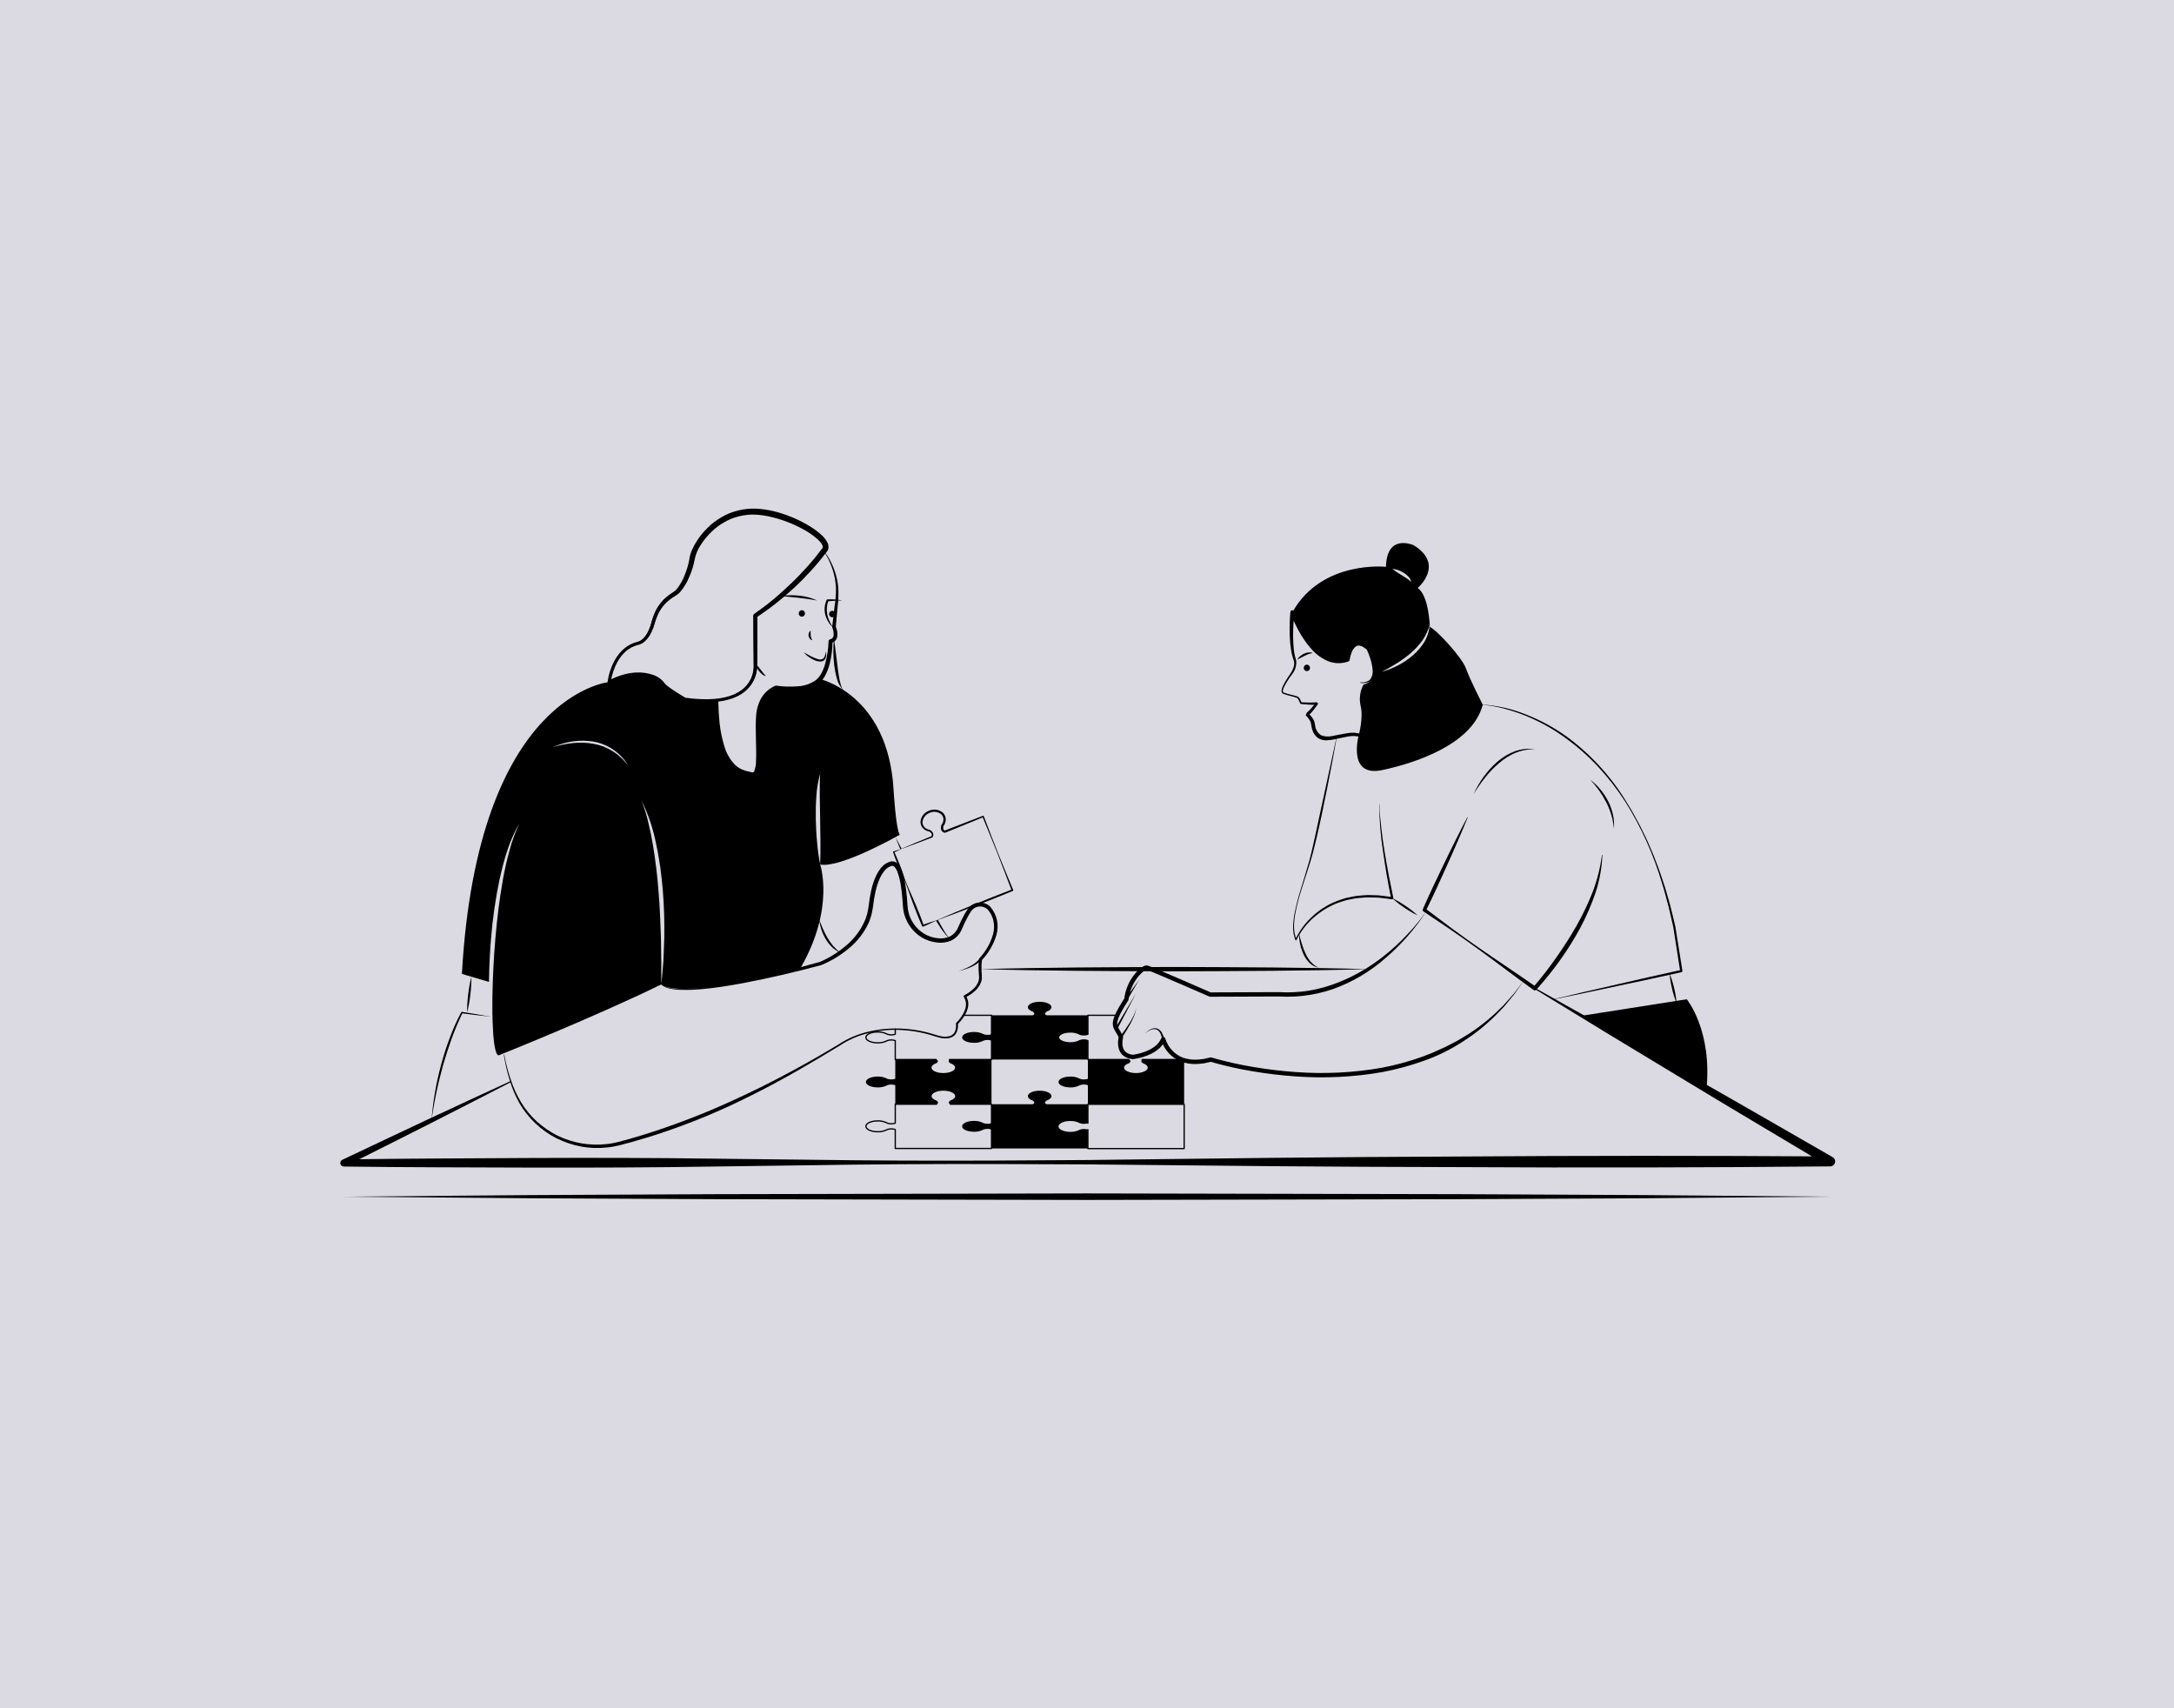 <svg width="700" height="550" viewBox="0 0 700 550" fill="none" xmlns="http://www.w3.org/2000/svg">
<rect width="700" height="550" fill="#0F0A3C" fill-opacity="0.15"/>
<path d="M301.442 341.34H288.263C288.236 341.34 288.209 341.335 288.184 341.325C288.159 341.314 288.137 341.299 288.118 341.28C288.099 341.261 288.084 341.239 288.073 341.214C288.063 341.189 288.058 341.162 288.058 341.135V335.172C287.298 334.957 286.49 334.981 285.744 335.241L285.663 335.293C284.715 335.765 283.667 335.996 282.609 335.966C280.36 335.966 278.599 335.107 278.599 334.01C278.599 332.913 280.36 332.053 282.609 332.053C283.67 332.026 284.722 332.259 285.672 332.731L285.767 332.793C286.507 333.045 287.306 333.066 288.058 332.853V331.327C288.057 331.3 288.063 331.273 288.073 331.248C288.083 331.223 288.098 331.2 288.117 331.181C288.136 331.161 288.159 331.146 288.184 331.136C288.209 331.125 288.236 331.12 288.263 331.12C288.29 331.12 288.317 331.125 288.341 331.136C288.366 331.146 288.389 331.161 288.408 331.181C288.427 331.2 288.442 331.223 288.453 331.248C288.463 331.273 288.468 331.3 288.468 331.327V332.98C288.468 333.017 288.458 333.053 288.439 333.084C288.421 333.116 288.394 333.142 288.362 333.16C287.475 333.482 286.503 333.488 285.613 333.174C285.596 333.168 285.579 333.161 285.564 333.151L285.459 333.081C284.573 332.648 283.595 332.436 282.609 332.463C280.456 332.463 279.009 333.263 279.009 334.01C279.009 334.757 280.456 335.556 282.609 335.556C283.595 335.587 284.573 335.374 285.458 334.938L285.574 334.87C286.473 334.535 287.463 334.534 288.363 334.868C288.395 334.885 288.421 334.911 288.44 334.943C288.458 334.974 288.468 335.01 288.468 335.046V340.93H301.442C301.496 340.93 301.548 340.952 301.587 340.99C301.625 341.029 301.647 341.081 301.647 341.135C301.647 341.19 301.625 341.242 301.587 341.28C301.548 341.319 301.496 341.34 301.442 341.34L301.442 341.34Z" fill="black"/>
<path d="M319.259 341.34H305.688C305.633 341.34 305.581 341.319 305.542 341.28C305.504 341.242 305.482 341.19 305.482 341.135C305.482 341.081 305.504 341.029 305.542 340.99C305.581 340.952 305.633 340.93 305.688 340.93H319.054V327.089H310.249C310.194 327.089 310.142 327.068 310.104 327.029C310.065 326.991 310.043 326.939 310.043 326.884C310.043 326.83 310.065 326.778 310.104 326.739C310.142 326.701 310.194 326.679 310.249 326.679H319.259C319.286 326.679 319.312 326.684 319.337 326.695C319.362 326.705 319.385 326.72 319.404 326.739C319.423 326.758 319.438 326.781 319.448 326.806C319.459 326.831 319.464 326.857 319.464 326.884V341.135C319.464 341.162 319.459 341.189 319.448 341.214C319.438 341.239 319.423 341.261 319.404 341.28C319.385 341.299 319.362 341.314 319.337 341.325C319.312 341.335 319.286 341.34 319.259 341.34Z" fill="black"/>
<path d="M340.824 334.009C340.824 334.979 342.534 335.759 344.634 335.759C345.655 335.788 346.667 335.569 347.584 335.119L347.704 335.049C348.529 334.761 349.425 334.754 350.254 335.029V341.139H319.254V335.049C318.42 334.751 317.508 334.751 316.674 335.049L316.554 335.119C315.637 335.569 314.625 335.788 313.604 335.759C311.504 335.759 309.794 334.979 309.794 334.009C309.794 333.049 311.504 332.259 313.604 332.259C314.629 332.232 315.645 332.455 316.564 332.909L316.674 332.979C317.509 333.272 318.419 333.272 319.254 332.979V326.889H332.514C333.684 326.439 332.514 325.699 332.514 325.699L332.354 325.639C331.494 325.319 330.954 324.829 330.954 324.289C330.954 323.319 332.654 322.539 334.754 322.539C336.854 322.539 338.564 323.319 338.564 324.289C338.564 324.839 338.014 325.329 337.144 325.649L337.004 325.699C337.004 325.699 335.824 326.439 337.004 326.889H350.254V332.989C349.427 333.271 348.529 333.267 347.704 332.979L347.594 332.909C346.675 332.456 345.659 332.233 344.634 332.259C342.534 332.259 340.824 333.039 340.824 334.009Z" fill="black"/>
<path d="M319.254 341.239V355.489H305.944C304.864 355.039 306.004 354.329 306.004 354.329L306.154 354.279C307.014 353.959 307.564 353.469 307.564 352.919C307.564 351.949 305.864 351.169 303.764 351.169C301.664 351.169 299.954 351.949 299.954 352.919C299.954 353.469 300.504 353.949 301.354 354.279L301.514 354.329C301.514 354.329 302.644 355.039 301.584 355.489H288.264V349.399C287.426 349.106 286.513 349.106 285.674 349.399L285.564 349.469C284.647 349.919 283.635 350.138 282.614 350.109C280.504 350.109 278.804 349.329 278.804 348.359C278.804 347.399 280.504 346.609 282.614 346.609C283.64 346.581 284.657 346.808 285.574 347.269L285.674 347.329C286.513 347.622 287.426 347.622 288.264 347.329V341.239H301.514L301.614 341.199C302.564 341.649 301.474 342.329 301.474 342.329L301.334 342.379C300.474 342.699 299.924 343.189 299.924 343.739C299.924 344.709 301.624 345.489 303.724 345.489C305.824 345.489 307.534 344.709 307.534 343.739C307.534 343.189 306.984 342.699 306.134 342.379L305.974 342.329C305.974 342.329 304.864 341.629 305.874 341.179L306.004 341.239H319.254Z" fill="black"/>
<path d="M367.9 341.18C366.885 341.63 367.997 342.327 367.997 342.327L368.154 342.383C369.012 342.702 369.556 343.191 369.556 343.738C369.556 344.705 367.852 345.489 365.749 345.489C363.647 345.489 361.943 344.705 361.943 343.738C361.943 343.188 362.493 342.697 363.357 342.377L363.502 342.327C363.502 342.327 364.589 341.649 363.635 341.196L363.539 341.238H350.289V347.332C349.452 347.626 348.539 347.626 347.702 347.332L347.596 347.264C346.677 346.807 345.66 346.583 344.634 346.614C342.532 346.614 340.828 347.397 340.828 348.364C340.828 349.331 342.532 350.114 344.634 350.114C345.655 350.144 346.669 349.923 347.585 349.47L347.702 349.397C348.539 349.103 349.452 349.103 350.289 349.397V355.49H381.283V341.238H368.031L367.9 341.18Z" fill="black"/>
<path d="M319.254 369.974H288.264C288.237 369.974 288.211 369.968 288.186 369.958C288.161 369.948 288.138 369.933 288.119 369.914C288.1 369.895 288.085 369.872 288.075 369.847C288.064 369.822 288.059 369.796 288.059 369.769V363.806C287.297 363.591 286.488 363.615 285.739 363.873L285.674 363.922C284.724 364.391 283.674 364.622 282.614 364.594C280.363 364.594 278.599 363.734 278.599 362.639C278.599 361.543 280.363 360.684 282.614 360.684C283.674 360.657 284.724 360.89 285.674 361.36L285.765 361.422C286.506 361.674 287.306 361.695 288.059 361.482V355.519C288.059 355.492 288.064 355.465 288.075 355.44C288.085 355.415 288.1 355.393 288.119 355.374C288.138 355.355 288.161 355.339 288.186 355.329C288.211 355.319 288.237 355.314 288.264 355.314H301.474C301.525 355.293 301.582 355.292 301.633 355.31C301.685 355.329 301.728 355.366 301.754 355.414C301.766 355.436 301.773 355.461 301.776 355.486C301.778 355.511 301.776 355.537 301.768 355.561C301.761 355.585 301.749 355.607 301.733 355.627C301.716 355.646 301.696 355.662 301.674 355.674L301.624 355.694C301.589 355.709 301.552 355.719 301.514 355.724H288.469V361.608C288.469 361.645 288.459 361.681 288.44 361.713C288.422 361.744 288.395 361.77 288.363 361.788C287.474 362.112 286.501 362.117 285.609 361.803C285.591 361.797 285.573 361.788 285.558 361.776L285.458 361.707C284.573 361.277 283.598 361.067 282.614 361.094C280.458 361.094 279.009 361.893 279.009 362.639C279.009 363.385 280.457 364.184 282.614 364.184C283.6 364.212 284.578 364.002 285.464 363.57L285.564 363.506C286.467 363.172 287.459 363.17 288.363 363.499C288.395 363.517 288.422 363.543 288.44 363.574C288.459 363.606 288.469 363.642 288.469 363.679V369.564H319.049V355.724H306.004C305.973 355.723 305.942 355.716 305.914 355.703L305.853 355.673C305.804 355.649 305.767 355.606 305.75 355.554C305.733 355.503 305.737 355.446 305.761 355.398C305.785 355.349 305.828 355.312 305.88 355.295C305.931 355.278 305.987 355.281 306.036 355.306L306.052 355.314H319.254C319.281 355.314 319.308 355.319 319.332 355.329C319.357 355.339 319.38 355.355 319.399 355.374C319.418 355.393 319.433 355.415 319.443 355.44C319.454 355.465 319.459 355.492 319.459 355.519V369.769C319.459 369.796 319.454 369.822 319.443 369.847C319.433 369.872 319.418 369.895 319.399 369.914C319.38 369.933 319.357 369.948 319.332 369.958C319.308 369.968 319.281 369.974 319.254 369.974Z" fill="black"/>
<path d="M340.824 362.669C340.824 363.639 342.534 364.429 344.634 364.429C345.656 364.455 346.668 364.232 347.584 363.779L347.704 363.709C348.529 363.421 349.427 363.418 350.254 363.699V369.769H319.254V363.679C318.419 363.386 317.509 363.386 316.674 363.679L316.554 363.749C315.637 364.198 314.625 364.418 313.604 364.389C311.504 364.389 309.794 363.609 309.794 362.639C309.794 361.679 311.504 360.889 313.604 360.889C314.629 360.862 315.645 361.085 316.564 361.539L316.674 361.609C317.509 361.902 318.419 361.902 319.254 361.609V355.519H332.514C333.684 355.069 332.514 354.329 332.514 354.329L332.354 354.279C331.494 353.949 330.954 353.469 330.954 352.919C330.954 351.949 332.654 351.169 334.754 351.169C336.854 351.169 338.564 351.949 338.564 352.919C338.564 353.469 338.014 353.959 337.144 354.279L337.004 354.329C337.004 354.329 335.824 355.069 337.004 355.519H350.254V361.649C349.427 361.93 348.529 361.927 347.704 361.639L347.594 361.579C346.678 361.116 345.66 360.89 344.634 360.919C342.534 360.919 340.824 361.709 340.824 362.669Z" fill="black"/>
<path d="M381.284 370.004H350.284C350.257 370.004 350.231 369.999 350.206 369.989C350.181 369.978 350.158 369.963 350.139 369.944C350.12 369.925 350.105 369.903 350.095 369.878C350.084 369.853 350.079 369.826 350.079 369.799V363.804C350.06 363.772 350.05 363.736 350.05 363.699C350.05 363.645 350.072 363.593 350.11 363.555C350.148 363.516 350.2 363.495 350.254 363.495C350.317 363.498 350.377 363.521 350.425 363.561C350.445 363.58 350.461 363.603 350.472 363.629C350.483 363.654 350.489 363.682 350.489 363.71V369.594H381.079V355.754H350.489V361.639C350.489 361.667 350.483 361.694 350.472 361.72C350.461 361.745 350.445 361.768 350.425 361.788C350.377 361.827 350.317 361.851 350.254 361.854C350.217 361.854 350.182 361.844 350.15 361.826C350.119 361.807 350.093 361.781 350.075 361.749C350.057 361.717 350.048 361.681 350.049 361.645C350.05 361.608 350.06 361.573 350.079 361.542V355.549C350.079 355.522 350.084 355.496 350.095 355.471C350.105 355.446 350.12 355.423 350.139 355.404C350.158 355.385 350.181 355.37 350.206 355.36C350.231 355.35 350.257 355.344 350.284 355.344H381.284C381.311 355.344 381.338 355.35 381.363 355.36C381.388 355.37 381.41 355.385 381.429 355.404C381.448 355.423 381.463 355.446 381.474 355.471C381.484 355.496 381.489 355.522 381.489 355.549V369.799C381.489 369.826 381.484 369.853 381.474 369.878C381.463 369.903 381.448 369.925 381.429 369.944C381.41 369.963 381.388 369.978 381.363 369.989C381.338 369.999 381.311 370.004 381.284 370.004V370.004Z" fill="black"/>
<path d="M363.464 341.344H350.294C350.267 341.344 350.24 341.339 350.216 341.329C350.191 341.318 350.168 341.303 350.149 341.284C350.13 341.265 350.115 341.242 350.105 341.218C350.094 341.193 350.089 341.166 350.089 341.139V335.179C349.327 334.969 348.519 334.991 347.77 335.244L347.688 335.296C346.739 335.763 345.691 335.992 344.634 335.964C342.383 335.964 340.619 335.105 340.619 334.009C340.619 332.913 342.383 332.054 344.634 332.054C345.694 332.028 346.744 332.26 347.694 332.731L347.813 332.805C348.551 333.043 349.343 333.057 350.089 332.843V326.889C350.089 326.862 350.094 326.836 350.105 326.811C350.115 326.786 350.13 326.763 350.149 326.744C350.168 326.725 350.191 326.71 350.216 326.7C350.24 326.689 350.267 326.684 350.294 326.684H359.724C359.751 326.684 359.778 326.689 359.803 326.699C359.828 326.71 359.85 326.725 359.87 326.744C359.889 326.763 359.904 326.785 359.914 326.81C359.925 326.835 359.93 326.862 359.93 326.889C359.93 326.916 359.925 326.943 359.914 326.968C359.904 326.993 359.889 327.016 359.87 327.035C359.85 327.054 359.828 327.069 359.803 327.079C359.778 327.089 359.751 327.094 359.724 327.094H350.499V332.979C350.499 333.016 350.489 333.052 350.47 333.084C350.451 333.116 350.423 333.142 350.391 333.16C350.371 333.169 350.35 333.177 350.329 333.182C349.457 333.482 348.509 333.479 347.639 333.173L347.485 333.082C346.598 332.65 345.62 332.437 344.634 332.464C342.68 332.464 341.029 333.171 341.029 334.009C341.029 334.847 342.68 335.554 344.634 335.554C345.62 335.583 346.598 335.372 347.484 334.941L347.601 334.873C348.485 334.55 349.454 334.54 350.345 334.845C350.359 334.85 350.372 334.857 350.384 334.866C350.419 334.882 350.448 334.909 350.468 334.941C350.488 334.974 350.499 335.011 350.499 335.049V340.934H363.464C363.491 340.934 363.518 340.939 363.543 340.949C363.568 340.96 363.591 340.975 363.61 340.994C363.629 341.013 363.644 341.035 363.655 341.06C363.665 341.085 363.67 341.112 363.67 341.139C363.67 341.166 363.665 341.193 363.655 341.218C363.644 341.243 363.629 341.266 363.61 341.285C363.591 341.304 363.568 341.319 363.543 341.329C363.518 341.339 363.491 341.344 363.464 341.344V341.344Z" fill="black"/>
<path d="M380.508 341.34H367.707C367.653 341.34 367.6 341.319 367.562 341.28C367.524 341.242 367.502 341.19 367.502 341.135C367.502 341.081 367.524 341.029 367.562 340.99C367.6 340.952 367.653 340.93 367.707 340.93H380.508C380.562 340.93 380.614 340.952 380.653 340.99C380.691 341.029 380.713 341.081 380.713 341.135C380.713 341.19 380.691 341.242 380.653 341.28C380.614 341.319 380.562 341.34 380.508 341.34H380.508Z" fill="black"/>
<path d="M315.697 312.032C320.9 311.874 326.103 311.806 331.307 311.691L346.916 311.496C357.322 311.381 367.729 311.391 378.135 311.333C388.541 311.387 398.948 311.382 409.354 311.493L424.964 311.689C430.167 311.805 435.37 311.874 440.573 312.032C435.37 312.191 430.167 312.26 424.964 312.376L409.354 312.571C398.948 312.683 388.541 312.677 378.135 312.732C367.729 312.674 357.322 312.684 346.916 312.569L331.307 312.374C326.103 312.258 320.9 312.19 315.697 312.032Z" fill="black"/>
<path d="M227.278 226.126C224.995 226.112 222.716 225.943 220.456 225.621C220.391 225.612 220.329 225.591 220.273 225.559C219.184 224.929 213.717 221.712 213.014 220.305C212.11 219.223 210.887 218.454 209.519 218.108C206.879 217.246 202.456 216.88 196.371 220.021C196.29 220.062 196.2 220.081 196.11 220.075C196.019 220.07 195.932 220.04 195.857 219.988C195.783 219.937 195.724 219.866 195.686 219.784C195.648 219.702 195.634 219.611 195.644 219.521C195.694 219.08 196.956 208.727 205.269 206.648C205.36 206.634 208.229 206.196 209.783 200.444C211.455 194.262 214.641 192.224 216.968 190.736L217.226 190.57C219.353 189.203 221.881 183.328 222.382 179.657C222.932 175.624 229.278 165.122 241.001 164.26C251.003 163.526 264.36 170.673 266.142 175.084C266.36 175.517 266.427 176.011 266.333 176.487C266.238 176.962 265.989 177.393 265.623 177.711C259.477 185.76 252.084 192.774 243.724 198.487V213.691C243.832 215.205 243.611 216.724 243.076 218.145C242.542 219.565 241.707 220.853 240.627 221.92C237.795 224.72 233.319 226.126 227.278 226.126ZM220.689 224.644C229.885 225.891 236.357 224.734 239.924 221.209C240.895 220.237 241.647 219.069 242.13 217.784C242.613 216.498 242.817 215.124 242.727 213.754L242.724 198.222C242.724 198.14 242.744 198.059 242.782 197.987C242.82 197.915 242.876 197.853 242.944 197.808C251.315 192.128 258.711 185.129 264.843 177.082C264.868 177.046 264.898 177.014 264.932 176.986C265.157 176.81 265.309 176.557 265.362 176.276C265.414 175.994 265.362 175.704 265.215 175.458C263.571 171.391 250.528 164.565 241.074 165.258C230.078 166.066 223.875 176.11 223.373 179.792C222.896 183.29 220.417 189.708 217.767 191.412L217.507 191.578C215.195 193.057 212.319 194.897 210.749 200.706C208.998 207.184 205.586 207.616 205.442 207.631C199.261 209.181 197.31 216.142 196.798 218.693C202.739 215.871 207.14 216.281 209.83 217.157C211.454 217.572 212.891 218.524 213.908 219.857C214.344 220.73 218.261 223.232 220.689 224.644H220.689Z" fill="black"/>
<path d="M257.913 311.397L257.9 311.407C257.781 311.616 257.67 311.822 257.547 312.032L257.913 311.397Z" fill="black"/>
<path d="M289.714 268.759C288.454 266.999 287.704 254.129 287.704 254.129C285.934 223.609 264.084 218.649 264.084 218.649C263.76 219.041 263.391 219.394 262.984 219.699C258.564 222.979 249.864 221.469 249.864 221.469C249.864 221.469 245.834 222.729 244.444 228.279C243.054 233.829 245.454 249.969 242.174 249.089C238.894 248.209 231.564 248.319 231.004 225.619C231.004 225.619 231.014 225.539 231.044 225.399C227.54 225.755 224.005 225.665 220.524 225.129C220.524 225.129 214.134 221.429 213.464 220.079C212.784 218.739 206.564 214.199 196.144 219.579C196.144 219.579 185.554 220.549 174.324 232.779C163.094 245.009 151.244 268.509 148.724 313.569L157.444 316.139C157.484 311.439 157.734 306.749 158.114 302.069C158.623 295.703 159.538 289.377 160.854 283.129C162.244 276.929 163.954 270.649 167.224 265.149C165.863 268.016 164.778 271.006 163.984 274.079C163.134 277.129 162.464 280.229 161.904 283.339C160.804 289.579 160.034 295.879 159.504 302.189C158.954 308.509 158.654 314.849 158.544 321.189C158.494 324.359 158.524 327.529 158.694 330.699C158.764 332.279 158.854 333.859 159.054 335.429C159.147 336.215 159.28 336.996 159.454 337.769C159.537 338.154 159.651 338.532 159.794 338.899C159.878 339.103 159.978 339.301 160.094 339.489L160.144 339.539C160.249 339.643 160.366 339.734 160.494 339.809C160.494 339.809 191.034 327.649 212.954 316.939C212.904 314.429 212.934 311.929 212.924 309.439L212.814 301.949C212.624 296.959 212.484 291.979 212.034 287.019C211.674 282.059 211.074 277.109 210.254 272.199C209.854 269.749 209.357 267.312 208.764 264.889C208.215 262.456 207.479 260.069 206.564 257.749C208.779 262.264 210.377 267.057 211.314 271.999C211.874 274.449 212.244 276.939 212.634 279.419C212.934 281.909 213.254 284.409 213.434 286.909C213.654 289.409 213.744 291.919 213.844 294.419C213.924 296.929 213.914 299.439 213.894 301.939L213.604 309.449C213.384 311.949 213.214 314.449 212.954 316.939C212.954 316.939 215.274 320.679 239.744 316.059C239.744 316.059 257.414 311.999 257.904 311.409C268.864 292.229 264.084 278.349 264.084 278.349C263.622 275.941 263.288 273.511 263.084 271.069C262.844 268.629 262.734 266.189 262.674 263.739C262.634 261.289 262.674 258.839 262.864 256.389C262.995 253.927 263.404 251.488 264.084 249.119C263.924 251.569 263.944 253.989 263.954 256.419C263.984 258.849 264.014 261.279 264.074 263.709C264.144 268.579 264.264 273.439 264.084 278.349C270.734 279.609 289.714 268.759 289.714 268.759ZM201.064 245.069C200.712 244.633 200.317 244.235 199.884 243.879L198.634 242.789C198.194 242.449 197.714 242.169 197.254 241.859C195.392 240.671 193.311 239.865 191.134 239.489C188.955 239.085 186.728 239.001 184.524 239.239C182.301 239.453 180.108 239.909 177.984 240.599C180.039 239.651 182.222 239.01 184.464 238.699C186.722 238.382 189.016 238.416 191.264 238.799C193.522 239.218 195.666 240.111 197.554 241.419C199.414 242.721 200.992 244.384 202.194 246.309L201.064 245.069Z" fill="black"/>
<path d="M231.046 225.4L233.353 224.943C234.099 224.706 234.855 224.504 235.581 224.227C237.027 223.671 238.37 222.877 239.553 221.876C240.69 220.854 241.576 219.583 242.141 218.161C242.699 216.76 242.921 215.248 242.791 213.745C242.789 213.729 242.788 213.707 242.787 213.691C242.672 208.535 242.641 203.378 242.563 198.222C242.562 198.119 242.585 198.016 242.631 197.924C242.678 197.832 242.745 197.752 242.829 197.692L242.855 197.674C244.906 196.211 246.936 194.718 248.864 193.095C250.816 191.504 252.671 189.798 254.493 188.063C256.323 186.335 258.07 184.52 259.753 182.651C261.435 180.798 263.022 178.86 264.506 176.844C264.525 176.818 264.547 176.792 264.57 176.768L264.667 176.67C264.745 176.605 264.81 176.525 264.856 176.435C264.902 176.344 264.929 176.246 264.936 176.144C264.916 175.846 264.823 175.557 264.667 175.303C264.227 174.608 263.686 173.982 263.061 173.448C261.707 172.292 260.236 171.283 258.67 170.437C255.505 168.698 252.126 167.379 248.62 166.514C246.887 166.08 245.117 165.808 243.334 165.702C242.456 165.653 241.575 165.674 240.7 165.767C239.825 165.843 238.956 165.987 238.104 166.2C237.248 166.4 236.407 166.659 235.586 166.974C234.771 167.31 233.979 167.697 233.214 168.135C231.667 169.003 230.245 170.077 228.987 171.327C227.709 172.566 226.582 173.95 225.629 175.453C224.652 176.893 223.981 178.518 223.657 180.228C223.304 182.11 222.733 183.945 221.954 185.695C221.226 187.49 220.219 189.159 218.972 190.641C218.801 190.828 218.601 191.003 218.416 191.181C218.207 191.339 217.965 191.528 217.771 191.648L216.616 192.381C215.871 192.858 215.173 193.405 214.532 194.015C213.269 195.257 212.274 196.746 211.609 198.389C211.263 199.223 210.965 200.077 210.718 200.945C210.45 201.862 210.106 202.755 209.689 203.614C209.256 204.486 208.698 205.289 208.032 205.999C207.346 206.766 206.436 207.299 205.431 207.52L205.484 207.51C204.196 207.826 202.979 208.383 201.897 209.15C200.824 209.957 199.887 210.931 199.124 212.035C198.372 213.166 197.745 214.374 197.253 215.639C196.749 216.91 196.377 218.23 196.141 219.577C196.301 218.211 196.599 216.865 197.033 215.56C197.461 214.243 198.043 212.981 198.766 211.8C199.514 210.615 200.448 209.558 201.532 208.67C202.654 207.8 203.931 207.151 205.295 206.757L205.349 206.747C206.145 206.503 206.851 206.03 207.379 205.387C207.95 204.72 208.422 203.975 208.782 203.174C209.152 202.36 209.452 201.516 209.68 200.651C209.915 199.736 210.204 198.835 210.544 197.952C211.227 196.139 212.275 194.486 213.622 193.093C214.304 192.41 215.049 191.793 215.847 191.25L217.013 190.468C217.209 190.339 217.322 190.23 217.482 190.111C217.623 189.962 217.772 189.831 217.908 189.673C219.002 188.286 219.874 186.738 220.495 185.084C221.169 183.431 221.666 181.712 221.979 179.954C222.05 179.461 222.153 178.974 222.29 178.494C222.428 178.018 222.599 177.552 222.801 177.099C223.185 176.211 223.634 175.352 224.145 174.529C225.159 172.899 226.362 171.394 227.73 170.045C229.087 168.676 230.623 167.496 232.295 166.537C233.131 166.05 233.997 165.618 234.888 165.242C235.79 164.886 236.714 164.593 237.656 164.363C238.595 164.122 239.552 163.954 240.517 163.861C241.481 163.753 242.451 163.721 243.419 163.766C245.329 163.861 247.226 164.135 249.085 164.584C252.768 165.49 256.309 166.896 259.61 168.763C261.291 169.691 262.868 170.795 264.315 172.057C265.09 172.734 265.755 173.527 266.286 174.409C266.603 174.953 266.771 175.57 266.773 176.2C266.754 176.56 266.662 176.912 266.501 177.234C266.339 177.556 266.113 177.842 265.836 178.072L265.997 177.897C264.454 179.96 262.806 181.941 261.058 183.833C259.328 185.722 257.534 187.553 255.658 189.296C253.782 191.039 251.835 192.699 249.816 194.277C247.815 195.874 245.714 197.339 243.593 198.769L243.884 198.222C243.807 203.378 243.776 208.535 243.66 213.691L243.657 213.638C243.742 215.28 243.436 216.919 242.764 218.42C242.105 219.899 241.111 221.206 239.863 222.238C238.606 223.223 237.188 223.98 235.671 224.477C234.919 224.717 234.143 224.877 233.382 225.073L231.046 225.4Z" fill="black"/>
<path d="M265.253 177.441C265.251 177.543 265.12 177.671 265.04 177.806L264.766 178.197L264.207 178.971C263.836 179.489 263.437 179.984 263.049 180.489C262.258 181.485 261.452 182.472 260.619 183.435C258.962 185.371 257.198 187.214 255.372 188.993C253.539 190.764 251.671 192.51 249.677 194.104C247.712 195.737 245.644 197.239 243.553 198.71L243.813 198.222C243.822 200.8 243.868 203.378 243.846 205.957L243.803 213.691L243.799 213.621C243.899 215.289 243.597 216.957 242.918 218.484C242.253 219.991 241.248 221.324 239.982 222.378C238.71 223.38 237.276 224.155 235.741 224.67C234.982 224.921 234.2 225.092 233.432 225.297L231.079 225.667L231.311 225.453L231.266 225.673L231.271 225.617L231.412 229.3C231.488 230.525 231.614 231.747 231.712 232.972C231.985 235.407 232.484 237.813 233.201 240.156C233.843 242.496 235.073 244.633 236.775 246.362C237.658 247.155 238.703 247.747 239.838 248.094C240.415 248.271 241.001 248.417 241.594 248.531L242.055 248.635L242.284 248.686C242.326 248.685 242.369 248.688 242.411 248.695C242.552 248.69 242.666 248.605 242.802 248.418C243.232 247.346 243.447 246.199 243.432 245.044C243.484 243.833 243.484 242.609 243.472 241.383C243.442 238.929 243.343 236.465 243.338 233.984C243.34 232.742 243.37 231.496 243.479 230.236C243.57 228.943 243.856 227.67 244.326 226.462C244.773 225.199 245.477 224.042 246.393 223.064C247.31 222.086 248.419 221.309 249.651 220.781C249.735 220.747 249.827 220.736 249.917 220.749L249.989 220.759C252.228 221.08 254.495 221.152 256.75 220.974C258.938 220.89 261.053 220.16 262.828 218.877C263.629 218.171 264.269 217.3 264.705 216.325C265.19 215.321 265.569 214.269 265.834 213.185C266.394 210.984 266.715 208.729 266.79 206.459C266.795 206.323 266.841 206.191 266.923 206.082C267.005 205.974 267.118 205.892 267.248 205.85L267.262 205.846C267.588 205.785 267.882 205.611 268.094 205.356C268.305 205.1 268.42 204.778 268.419 204.447C268.46 203.639 268.318 202.833 268.003 202.089L267.991 202.056C267.958 201.973 267.947 201.884 267.957 201.796L268.697 195.468C269.038 193.399 269.195 191.305 269.164 189.208C269.049 187.117 268.652 185.051 267.985 183.065C267.643 182.069 267.243 181.094 266.786 180.146C266.55 179.675 266.308 179.206 266.044 178.749L265.636 178.07L265.421 177.738L265.309 177.575L265.254 177.494C265.245 177.484 265.255 177.47 265.253 177.441ZM265.25 177.301C267.901 180.729 269.52 184.842 269.918 189.157C270.029 191.302 269.949 193.452 269.678 195.583L269.104 201.915L269.058 201.622C269.253 202.077 269.404 202.549 269.508 203.033C269.624 203.532 269.664 204.046 269.628 204.557C269.615 205.142 269.409 205.707 269.041 206.163C268.672 206.619 268.164 206.94 267.594 207.076L268.065 206.463C268.051 208.846 267.76 211.22 267.197 213.536C266.913 214.714 266.507 215.858 265.984 216.951C265.468 218.106 264.711 219.136 263.763 219.973C261.77 221.463 259.376 222.323 256.89 222.442C254.506 222.653 252.105 222.564 249.743 222.178L250.081 222.156C249.051 222.574 248.13 223.221 247.387 224.046C246.611 224.899 245.999 225.886 245.58 226.959C244.664 229.099 244.67 231.551 244.59 233.996C244.542 236.443 244.587 238.907 244.563 241.382C244.551 242.62 244.522 243.861 244.422 245.109C244.365 245.734 244.303 246.36 244.186 246.991C244.088 247.664 243.863 248.313 243.524 248.903C243.403 249.092 243.237 249.248 243.042 249.358C242.847 249.468 242.628 249.529 242.404 249.534C242.292 249.524 242.181 249.509 242.072 249.49L241.851 249.433L241.414 249.32C240.801 249.179 240.196 249.008 239.6 248.806C238.382 248.393 237.268 247.72 236.337 246.833C234.624 244.982 233.387 242.741 232.734 240.305C232.041 237.924 231.556 235.487 231.283 233.022C231.167 231.792 231.023 230.563 230.929 229.331L230.734 225.63C230.734 225.613 230.735 225.597 230.738 225.581L230.739 225.573L230.782 225.347C230.792 225.294 230.818 225.246 230.856 225.208C230.894 225.17 230.942 225.145 230.995 225.135L231.014 225.132L233.303 224.719C234.041 224.491 234.792 224.3 235.512 224.033C236.94 223.497 238.266 222.72 239.433 221.737C240.547 220.745 241.418 219.51 241.976 218.126C242.533 216.743 242.764 215.25 242.649 213.762L242.646 213.732L242.644 213.691L242.602 205.957C242.58 203.378 242.626 200.8 242.635 198.222C242.636 198.125 242.66 198.031 242.705 197.946C242.75 197.861 242.815 197.788 242.894 197.733C244.976 196.311 247.039 194.855 249.002 193.268C250.98 191.699 252.915 190.073 254.78 188.367C256.659 186.674 258.436 184.872 260.192 183.049C261.069 182.136 261.92 181.198 262.759 180.248C263.61 179.276 264.361 178.359 265.25 177.301V177.301Z" fill="black"/>
<path d="M251.488 191.916C253.443 191.601 255.433 191.56 257.4 191.793C259.378 191.977 261.309 192.502 263.108 193.345C261.162 192.99 259.258 192.695 257.322 192.489C255.391 192.269 253.454 192.121 251.488 191.916Z" fill="black"/>
<path d="M258.189 198.558C258.462 198.549 258.72 198.434 258.909 198.238C259.099 198.042 259.204 197.78 259.204 197.507C259.204 197.234 259.099 196.972 258.909 196.776C258.72 196.58 258.462 196.465 258.189 196.456C257.917 196.465 257.659 196.58 257.469 196.776C257.28 196.972 257.174 197.234 257.174 197.507C257.174 197.78 257.28 198.042 257.469 198.238C257.659 198.434 257.917 198.549 258.189 198.558V198.558Z" fill="black"/>
<path d="M271.179 193.345C270.391 193.331 269.603 193.358 268.818 193.425L266.468 193.599L266.732 193.421C266.462 194.131 266.296 194.877 266.24 195.635C266.174 196.396 266.219 197.163 266.372 197.912C266.551 198.668 266.808 199.404 267.137 200.108C267.295 200.466 267.475 200.814 267.676 201.15C267.889 201.45 268.122 201.85 268.531 201.856C268.101 201.959 267.756 201.568 267.486 201.296C267.212 200.991 266.97 200.659 266.763 200.304C266.324 199.607 265.986 198.851 265.758 198.059C265.546 197.25 265.473 196.41 265.542 195.576C265.609 194.738 265.82 193.917 266.167 193.151L266.17 193.146C266.193 193.095 266.23 193.053 266.276 193.022C266.323 192.992 266.376 192.975 266.432 192.973C267.229 192.95 268.021 192.961 268.816 193.008C269.613 193.038 270.405 193.151 271.179 193.345V193.345Z" fill="black"/>
<path d="M267.963 198.747C268.235 198.737 268.494 198.623 268.683 198.427C268.872 198.231 268.978 197.969 268.978 197.696C268.978 197.423 268.872 197.161 268.683 196.965C268.494 196.769 268.235 196.654 267.963 196.645C267.691 196.654 267.432 196.769 267.243 196.965C267.054 197.161 266.948 197.423 266.948 197.696C266.948 197.969 267.054 198.231 267.243 198.427C267.432 198.623 267.691 198.737 267.963 198.747V198.747Z" fill="black"/>
<path d="M258.694 209.992L260.903 211.184C261.617 211.569 262.365 211.89 263.136 212.143C263.461 212.298 263.82 212.364 264.179 212.334C264.537 212.305 264.881 212.18 265.175 211.973C265.624 211.315 265.864 210.537 265.864 209.74C266.003 210.166 266.051 210.617 266.005 211.063C265.958 211.508 265.817 211.939 265.592 212.327C265.434 212.522 265.237 212.682 265.013 212.796C264.789 212.909 264.544 212.975 264.293 212.988C263.834 213.011 263.374 212.952 262.935 212.814C262.111 212.543 261.332 212.151 260.623 211.652C259.919 211.174 259.271 210.618 258.694 209.992V209.992Z" fill="black"/>
<path d="M261.027 202.993C260.991 203.54 260.995 204.088 261.038 204.634C261.112 205.163 261.279 205.675 261.531 206.146C261.214 206.068 260.931 205.887 260.727 205.631C260.513 205.37 260.379 205.052 260.343 204.716C260.302 204.394 260.343 204.068 260.462 203.766C260.582 203.465 260.776 203.199 261.027 202.993V202.993Z" fill="black"/>
<path d="M243.224 213.691C243.86 214.298 244.444 214.958 244.97 215.663L245.749 216.682C246.008 217.033 246.288 217.367 246.587 217.685C246.132 217.587 245.71 217.374 245.36 217.067C245.009 216.78 244.692 216.453 244.416 216.093C243.854 215.385 243.448 214.567 243.224 213.691V213.691Z" fill="black"/>
<path d="M268.52 205.813C268.986 208.594 269.26 211.359 269.611 214.11C269.785 215.482 269.957 216.857 270.205 218.209C270.323 218.885 270.475 219.554 270.661 220.214C270.818 220.886 271.101 221.523 271.494 222.09C270.466 221.083 269.754 219.797 269.446 218.391C269.062 217.029 268.786 215.639 268.619 214.233C268.264 211.44 268.231 208.614 268.52 205.813Z" fill="black"/>
<path d="M151.781 314.473C151.8 316.416 151.686 318.359 151.44 320.286C151.227 322.218 150.88 324.133 150.404 326.017C150.384 324.073 150.498 322.131 150.745 320.203C150.96 318.272 151.307 316.358 151.781 314.473V314.473Z" fill="black"/>
<path d="M158.152 327.364C154.992 327.031 151.838 326.66 148.689 326.252L148.931 326.131C147.628 328.805 146.467 331.545 145.453 334.34C144.445 337.141 143.517 339.971 142.696 342.834C141.911 345.705 141.167 348.592 140.564 351.511C139.936 354.426 139.446 357.368 138.97 360.32C139.229 357.344 139.568 354.367 140.114 351.424C140.595 348.468 141.303 345.554 142.072 342.66C142.848 339.765 143.772 336.912 144.841 334.112C145.875 331.294 147.102 328.551 148.514 325.902C148.538 325.86 148.573 325.826 148.616 325.804C148.66 325.783 148.708 325.775 148.756 325.782C151.893 326.276 155.024 326.804 158.152 327.364Z" fill="black"/>
<path d="M162.364 339.577C162.846 342.264 163.534 344.91 164.423 347.491C165.251 350.081 166.376 352.567 167.776 354.899C169.18 357.212 170.91 359.311 172.911 361.133C174.919 362.936 177.16 364.461 179.573 365.669C184.442 368.021 189.874 368.954 195.248 368.361C195.911 368.261 196.587 368.241 197.238 368.076L199.204 367.649L203.147 366.566C205.767 365.807 208.376 365.011 210.966 364.156C216.143 362.437 221.261 360.551 226.319 358.498C231.373 356.439 236.34 354.171 241.273 351.831C246.205 349.487 251.06 346.977 255.861 344.367C260.673 341.775 265.404 339.033 270.091 336.219L270.069 336.234C273.047 334.273 276.359 332.876 279.841 332.11C283.297 331.31 286.848 330.999 290.39 331.187C293.931 331.36 297.434 331.989 300.814 333.057C301.637 333.333 302.478 333.553 303.331 333.717C304.162 333.852 305.012 333.806 305.823 333.582C306.206 333.467 306.559 333.268 306.854 332.998C307.15 332.729 307.381 332.397 307.532 332.027C307.806 331.24 307.902 330.402 307.811 329.574L307.811 329.564C307.81 329.518 307.818 329.472 307.835 329.429C307.853 329.386 307.879 329.347 307.912 329.314C308.478 328.747 308.994 328.131 309.453 327.474C309.92 326.828 310.305 326.127 310.602 325.387C310.901 324.672 311.051 323.904 311.043 323.13C310.996 322.378 310.751 321.653 310.332 321.028C310.274 320.938 310.253 320.83 310.275 320.725C310.297 320.621 310.36 320.53 310.449 320.472L310.487 320.45C311.505 319.933 312.448 319.28 313.29 318.509C314.13 317.786 314.761 316.849 315.114 315.798C315.181 315.543 315.228 315.283 315.252 315.02C315.241 314.749 315.266 314.519 315.228 314.205C315.173 313.611 315.137 313.014 315.109 312.416C315.037 311.198 315.079 309.976 315.236 308.766C315.247 308.689 315.281 308.617 315.334 308.559L315.366 308.523C317.412 306.342 318.911 303.706 319.742 300.833C320.13 299.43 320.175 297.955 319.874 296.531C319.823 296.176 319.726 295.83 319.583 295.501C319.465 295.164 319.328 294.833 319.174 294.51C318.858 293.889 318.458 293.314 317.987 292.801C317.508 292.355 316.914 292.051 316.272 291.922C315.63 291.794 314.965 291.846 314.351 292.072C313.742 292.306 313.21 292.705 312.816 293.225C312.389 293.824 312 294.449 311.65 295.096C310.926 296.427 310.271 297.795 309.685 299.192C309.04 300.782 307.825 302.073 306.278 302.814C304.739 303.471 303.045 303.676 301.393 303.405C299.769 303.203 298.205 302.664 296.801 301.824C293.985 300.109 291.947 297.367 291.116 294.178C291.012 293.784 290.949 293.381 290.865 292.982L290.729 291.768L290.571 289.49C290.445 287.976 290.28 286.466 290.035 284.979C289.823 283.512 289.459 282.072 288.949 280.68C288.735 280.063 288.387 279.501 287.929 279.034C287.755 278.872 287.529 278.777 287.291 278.766C287.054 278.755 286.82 278.829 286.632 278.975L286.415 279.057C286.287 279.104 286.164 279.163 286.047 279.232C285.894 279.322 285.747 279.421 285.607 279.529C285.315 279.771 285.045 280.037 284.8 280.324C284.297 280.942 283.865 281.613 283.511 282.326C282.796 283.814 282.26 285.382 281.916 286.997C281.545 288.632 281.268 290.287 281.089 291.953C280.923 292.824 280.811 293.71 280.592 294.569L280.187 295.837C280.068 296.264 279.91 296.679 279.713 297.077C278.244 300.283 276.058 303.108 273.325 305.337C270.656 307.576 267.661 309.394 264.443 310.729C264.427 310.736 264.41 310.741 264.394 310.746C255.921 313.007 247.394 315.014 238.778 316.627C234.469 317.421 230.136 318.117 225.762 318.49C223.576 318.692 221.378 318.761 219.183 318.699C218.634 318.683 218.085 318.65 217.538 318.581C216.989 318.532 216.444 318.449 215.905 318.335C214.8 318.171 213.762 317.704 212.907 316.986C212.894 316.973 212.886 316.955 212.886 316.937C212.886 316.918 212.893 316.9 212.907 316.887C212.92 316.874 212.938 316.867 212.957 316.867C212.975 316.867 212.993 316.875 213.007 316.888C213.856 317.559 214.874 317.983 215.949 318.113C216.482 318.211 217.022 318.278 217.563 318.312C218.104 318.365 218.647 318.384 219.192 318.385C221.372 318.39 223.55 318.263 225.715 318.005C230.049 317.5 234.353 316.745 238.638 315.9C247.199 314.171 255.691 312.045 264.092 309.676L264.043 309.692C267.116 308.36 269.971 306.57 272.508 304.382C275.054 302.25 277.079 299.563 278.425 296.526C278.607 296.16 278.753 295.776 278.859 295.38L279.231 294.211C279.43 293.42 279.526 292.605 279.683 291.803C279.865 290.078 280.147 288.365 280.527 286.672C280.893 284.947 281.463 283.272 282.225 281.681C282.629 280.865 283.123 280.096 283.698 279.39C284.005 279.028 284.344 278.695 284.71 278.393C285.127 278.049 285.608 277.792 286.126 277.635L285.91 277.717C286.359 277.45 286.872 277.312 287.394 277.317C287.943 277.346 288.465 277.561 288.875 277.927C289.515 278.541 290.004 279.295 290.303 280.13C290.858 281.62 291.255 283.165 291.488 284.738C291.745 286.279 291.917 287.823 292.049 289.366C292.115 290.138 292.17 290.91 292.215 291.682L292.328 292.755C292.402 293.107 292.453 293.464 292.544 293.813C293.263 296.639 295.051 299.076 297.531 300.61C298.765 301.359 300.141 301.842 301.572 302.029C302.966 302.274 304.401 302.118 305.71 301.579C306.966 300.984 307.951 299.939 308.471 298.65C309.081 297.22 309.763 295.822 310.515 294.461C310.899 293.76 311.328 293.084 311.799 292.438C312.203 291.909 312.715 291.472 313.3 291.155C313.886 290.838 314.531 290.648 315.195 290.599C315.859 290.549 316.526 290.641 317.152 290.867C317.778 291.093 318.349 291.45 318.828 291.912C319.91 293.152 320.659 294.646 321.005 296.254C321.351 297.863 321.283 299.533 320.806 301.107C319.892 304.147 318.265 306.924 316.059 309.207L316.189 308.965C316.035 310.098 315.983 311.242 316.034 312.383C316.054 312.966 316.081 313.548 316.127 314.131C316.147 314.449 316.152 314.767 316.14 315.085C316.107 315.409 316.045 315.73 315.956 316.044C315.546 317.241 314.818 318.305 313.851 319.121C312.938 319.936 311.918 320.621 310.819 321.158L310.974 320.581C311.468 321.334 311.75 322.206 311.79 323.106C311.79 323.982 311.61 324.849 311.262 325.653C310.934 326.439 310.512 327.182 310.004 327.866C309.51 328.552 308.956 329.193 308.349 329.782L308.45 329.522C308.537 330.452 308.413 331.389 308.086 332.264C307.896 332.709 307.61 333.106 307.248 333.427C306.887 333.748 306.458 333.985 305.994 334.12C305.1 334.357 304.165 334.397 303.253 334.237C302.377 334.065 301.514 333.834 300.668 333.547C297.33 332.472 293.868 331.831 290.366 331.641C286.867 331.422 283.355 331.728 279.946 332.547C276.537 333.322 273.297 334.712 270.387 336.651L270.371 336.662L270.364 336.666C261.027 342.376 251.558 347.904 241.734 352.775C231.938 357.722 221.778 361.912 211.342 365.308C208.731 366.15 206.101 366.933 203.462 367.678L199.484 368.741L197.438 369.172C196.76 369.337 196.057 369.356 195.368 369.454C192.594 369.765 189.79 369.66 187.047 369.142C184.313 368.614 181.664 367.717 179.171 366.476C174.2 363.942 170.065 360.029 167.258 355.207C165.906 352.805 164.836 350.254 164.07 347.606C163.25 344.987 162.633 342.309 162.226 339.596C162.223 339.577 162.228 339.559 162.239 339.544C162.25 339.529 162.267 339.519 162.285 339.517C162.303 339.515 162.322 339.52 162.337 339.531C162.351 339.542 162.361 339.559 162.364 339.577V339.577Z" fill="black"/>
<path d="M308.635 312.649C309.929 312.253 311.182 311.732 312.375 311.094C313.557 310.502 314.6 309.668 315.438 308.647L315.445 308.638C315.473 308.601 315.508 308.57 315.547 308.546C315.587 308.523 315.631 308.507 315.677 308.501C315.722 308.495 315.769 308.497 315.813 308.509C315.858 308.52 315.9 308.54 315.937 308.568C315.973 308.596 316.005 308.63 316.028 308.67C316.051 308.71 316.067 308.754 316.073 308.799C316.08 308.845 316.077 308.891 316.066 308.936C316.054 308.981 316.034 309.023 316.006 309.059L315.986 309.083C315.012 310.095 313.833 310.888 312.529 311.409C311.274 311.947 309.97 312.363 308.635 312.649Z" fill="black"/>
<path d="M263.771 296.012C264.129 297.044 264.541 298.042 264.964 299.027C265.391 300.005 265.871 300.96 266.4 301.888C266.935 302.804 267.542 303.677 268.215 304.499C268.917 305.311 269.7 306.049 270.552 306.702C269.534 306.266 268.606 305.645 267.815 304.871C267.034 304.082 266.356 303.197 265.795 302.24C264.691 300.328 264.002 298.207 263.771 296.012V296.012Z" fill="black"/>
<path d="M288.324 269.529C289.004 270.779 289.644 272.039 290.314 273.289L289.904 273.449C289.354 272.149 288.824 270.849 288.324 269.529Z" fill="black"/>
<path d="M305.964 302.219C305.293 301.805 304.712 301.261 304.254 300.619C303.764 300.019 303.304 299.379 302.854 298.739C302.334 297.969 301.844 297.189 301.364 296.399L301.974 296.149C302.394 296.929 302.824 297.709 303.274 298.479C303.654 299.149 304.044 299.819 304.464 300.469C304.861 301.133 305.368 301.725 305.964 302.219Z" fill="black"/>
<path d="M444.053 247.961C443.5 245.104 442.441 242.369 440.927 239.884C440.287 238.66 439.216 237.718 437.921 237.238C436.573 236.902 435.166 236.882 433.81 237.18C432.397 237.412 430.979 237.794 429.507 238.071C428.757 238.226 427.994 238.319 427.228 238.35C426.388 238.402 425.549 238.231 424.796 237.854C424.035 237.448 423.412 236.824 423.009 236.061C422.643 235.35 422.392 234.586 422.265 233.797C422.197 233.43 422.148 233.026 422.086 232.74C422.005 232.445 421.881 232.165 421.717 231.907C421.355 231.323 420.926 230.784 420.439 230.301L420.792 229.397C420.789 229.395 420.786 229.393 420.782 229.391C420.778 229.39 420.775 229.39 420.771 229.39C420.767 229.39 420.763 229.391 420.76 229.393C420.757 229.395 420.754 229.397 420.751 229.4C420.757 229.4 420.795 229.375 420.816 229.366C420.883 229.33 420.945 229.288 421.004 229.24C421.149 229.126 421.287 229.005 421.418 228.875C421.695 228.609 421.964 228.317 422.226 228.017C422.751 227.419 423.259 226.788 423.744 226.154L424.311 226.708C424.222 226.759 424.128 226.8 424.031 226.833L423.834 226.87C423.701 226.895 423.594 226.894 423.473 226.907C423.244 226.919 423.019 226.923 422.798 226.92C422.355 226.916 421.918 226.897 421.482 226.871C420.61 226.821 419.746 226.741 418.878 226.66C418.827 226.655 418.778 226.636 418.736 226.606C418.695 226.575 418.663 226.533 418.644 226.485C418.512 226.133 418.36 225.788 418.19 225.453C418.02 225.137 417.817 224.768 417.59 224.679C416.914 224.421 416.128 224.251 415.389 224.044C414.619 223.857 413.861 223.626 413.117 223.351C413.005 223.293 412.908 223.21 412.831 223.11C412.755 223.009 412.701 222.893 412.675 222.77C412.631 222.551 412.63 222.326 412.673 222.107C412.749 221.708 412.875 221.319 413.048 220.951C413.742 219.547 414.552 218.204 415.472 216.937C415.908 216.33 416.25 215.66 416.487 214.951C416.722 214.282 416.781 213.564 416.658 212.865L416.67 212.899C416.192 211.638 415.857 210.328 415.67 208.994C415.467 207.677 415.34 206.35 415.292 205.018C415.186 202.364 415.25 199.705 415.483 197.059C415.496 196.915 415.557 196.779 415.656 196.673C415.756 196.568 415.888 196.5 416.032 196.479C416.175 196.458 416.321 196.486 416.447 196.559C416.572 196.632 416.669 196.745 416.722 196.88L416.733 196.908C417.51 198.867 418.432 200.766 419.491 202.588C420.533 204.405 421.752 206.115 423.129 207.694C424.446 209.255 426.079 210.519 427.921 211.402C429.739 212.22 431.797 212.328 433.691 211.706L433.239 212.248C433.4 211.353 433.659 210.48 434.011 209.642C434.357 208.743 434.924 207.945 435.658 207.321C435.874 207.17 436.101 207.036 436.337 206.92C436.592 206.832 436.853 206.763 437.119 206.716C437.383 206.707 437.647 206.718 437.909 206.747C438.156 206.791 438.397 206.862 438.629 206.959C438.86 207.028 439.079 207.134 439.276 207.273L439.875 207.643C440.227 207.931 440.563 208.233 440.9 208.531C440.95 208.575 440.989 208.63 441.014 208.692C441.459 209.808 441.827 210.953 442.114 212.12C442.418 213.289 442.585 214.489 442.61 215.696C442.655 216.32 442.571 216.945 442.364 217.535C442.158 218.125 441.833 218.667 441.409 219.126C440.919 219.494 440.352 219.747 439.75 219.866C439.149 219.985 438.528 219.967 437.934 219.814C437.925 219.813 437.916 219.81 437.909 219.805C437.901 219.8 437.894 219.794 437.889 219.786C437.883 219.779 437.879 219.77 437.877 219.761C437.875 219.752 437.875 219.743 437.876 219.734C437.88 219.716 437.889 219.701 437.903 219.69C437.917 219.679 437.934 219.674 437.952 219.675C438.51 219.77 439.083 219.743 439.63 219.597C440.177 219.45 440.686 219.187 441.122 218.826C441.463 218.39 441.712 217.889 441.855 217.354C441.998 216.819 442.033 216.261 441.956 215.712C441.871 214.566 441.654 213.434 441.308 212.339C440.974 211.235 440.566 210.155 440.085 209.107L440.199 209.267L439.255 208.515L438.754 208.229C438.601 208.123 438.43 208.046 438.249 208.002C437.948 207.862 437.613 207.811 437.284 207.856C436.955 207.901 436.646 208.04 436.395 208.256C435.845 208.772 435.43 209.414 435.187 210.126C434.9 210.875 434.696 211.652 434.576 212.444C434.557 212.566 434.506 212.68 434.429 212.775C434.351 212.869 434.249 212.941 434.133 212.983L434.124 212.986C431.916 213.775 429.489 213.692 427.34 212.754C425.283 211.812 423.463 210.423 422.014 208.686C420.575 207.025 419.32 205.214 418.269 203.284C417.205 201.377 416.285 199.393 415.518 197.349L416.768 197.198C416.487 199.786 416.353 202.387 416.366 204.99C416.368 206.287 416.435 207.584 416.567 208.875C416.683 210.154 416.944 211.415 417.347 212.634L417.356 212.66L417.358 212.668C417.441 213.489 417.355 214.319 417.106 215.107C416.857 215.894 416.451 216.622 415.912 217.248C414.984 218.47 414.166 219.772 413.468 221.139C413.306 221.47 413.186 221.82 413.11 222.18C413.038 222.531 413.08 222.862 413.326 222.98C414.038 223.236 414.764 223.449 415.501 223.618C416.256 223.818 416.99 223.975 417.774 224.239C418.159 224.462 418.463 224.802 418.641 225.21C418.833 225.559 419.005 225.919 419.156 226.288L418.922 226.114C419.781 226.165 420.646 226.191 421.504 226.2C421.934 226.204 422.363 226.2 422.785 226.183C422.997 226.175 423.206 226.16 423.408 226.14C423.502 226.125 423.613 226.118 423.691 226.097L423.812 226.069C423.826 226.059 423.818 226.059 423.83 226.066L424.345 226.378C424.384 226.402 424.411 226.439 424.422 226.483C424.433 226.527 424.426 226.573 424.402 226.612L424.397 226.62C423.929 227.301 423.451 227.961 422.934 228.609C422.677 228.934 422.411 229.253 422.117 229.565C421.966 229.729 421.807 229.883 421.639 230.028C421.543 230.112 421.44 230.188 421.33 230.254C421.171 230.364 420.985 230.428 420.792 230.439L421.145 229.535C421.728 230.058 422.247 230.65 422.689 231.296C422.93 231.652 423.113 232.044 423.231 232.457C423.334 232.886 423.376 233.213 423.452 233.565C423.513 234.205 423.718 234.823 424.051 235.372C424.385 235.921 424.838 236.388 425.378 236.737C426.635 237.205 428.007 237.263 429.299 236.903C430.719 236.665 432.149 236.308 433.639 236.091C435.167 235.779 436.749 235.856 438.239 236.318C438.616 236.456 438.979 236.633 439.322 236.844C439.652 237.071 439.958 237.332 440.235 237.622C440.507 237.9 440.752 238.203 440.967 238.527C441.195 238.832 441.384 239.159 441.58 239.481C442.329 240.775 442.913 242.159 443.318 243.599C443.745 245.016 444.038 246.471 444.192 247.943C444.193 247.952 444.192 247.962 444.19 247.97C444.187 247.979 444.182 247.987 444.177 247.994C444.171 248.002 444.164 248.007 444.155 248.012C444.147 248.016 444.138 248.019 444.129 248.02C444.112 248.021 444.094 248.015 444.08 248.005C444.067 247.994 444.057 247.978 444.053 247.961V247.961Z" fill="black"/>
<path d="M471.994 215.159C470.854 211.879 462.784 202.929 460.394 201.859C460.394 201.859 460.144 191.829 456.484 189.309C456.484 189.309 465.314 181.869 455.224 175.559C455.224 175.559 446.514 171.53 446.264 182.499C446.264 182.499 425.584 180.229 416.124 197.129C416.124 197.129 422.134 215.829 433.904 212.349C433.904 212.349 435.084 203.979 440.554 208.899C440.554 208.899 445.424 218.819 439.034 220.419C437.897 222.527 437.57 224.977 438.114 227.309C439.034 231.179 437.514 236.609 437.514 236.609C437.514 236.609 433.654 250.349 445.004 247.949C456.354 245.559 474.264 239.379 477.414 226.889C477.414 226.889 473.124 218.439 471.994 215.159ZM451.934 184.389C452.496 184.734 453.01 185.151 453.464 185.629C453.969 186.095 454.28 186.734 454.334 187.419C453.949 186.941 453.481 186.535 452.954 186.219C452.444 185.889 451.944 185.559 451.414 185.249C450.323 184.615 449.277 183.907 448.284 183.129C449.578 183.277 450.825 183.707 451.934 184.389V184.389ZM458.674 206.609C457.659 208.255 456.397 209.735 454.934 210.999C453.476 212.244 451.883 213.321 450.184 214.209C448.505 215.111 446.726 215.812 444.884 216.299C446.584 215.469 448.204 214.519 449.794 213.539C451.37 212.555 452.871 211.456 454.284 210.249C455.675 209.039 456.926 207.678 458.014 206.189C459.052 204.642 459.842 202.941 460.354 201.149C460.21 203.072 459.636 204.938 458.674 206.609L458.674 206.609Z" fill="black"/>
<path d="M417.639 212.388C418.178 211.573 418.929 210.92 419.812 210.5C420.257 210.283 420.733 210.138 421.223 210.067C421.717 209.998 422.221 210.059 422.684 210.244C421.79 210.416 420.926 210.714 420.117 211.13C419.304 211.518 418.521 211.976 417.639 212.388Z" fill="black"/>
<path d="M420.792 216.088C421.064 216.078 421.322 215.963 421.512 215.767C421.701 215.571 421.807 215.309 421.807 215.037C421.807 214.764 421.701 214.502 421.512 214.306C421.322 214.11 421.064 213.995 420.792 213.986C420.519 213.995 420.261 214.11 420.072 214.306C419.882 214.502 419.777 214.764 419.777 215.037C419.777 215.309 419.882 215.571 420.072 215.767C420.261 215.963 420.519 216.078 420.792 216.088V216.088Z" fill="black"/>
<path d="M477.418 226.856C482.244 227.171 486.987 228.264 491.463 230.094C495.964 231.866 500.236 234.172 504.188 236.963C512.013 242.669 518.633 249.866 523.668 258.139L525.538 261.231L527.275 264.399C527.883 265.441 528.391 266.533 528.928 267.612C529.443 268.7 530.032 269.755 530.488 270.871C531.454 273.077 532.437 275.279 533.258 277.545C534.165 279.78 534.911 282.072 535.672 284.359C536.074 285.497 536.407 286.655 536.735 287.814L537.736 291.29C538.342 293.624 538.883 295.979 539.438 298.327L541.717 312.592C541.732 312.683 541.71 312.777 541.658 312.854C541.606 312.931 541.526 312.985 541.435 313.005L531.154 315.261L520.857 317.447L510.56 319.633L500.251 321.763C500.242 321.765 500.233 321.763 500.225 321.758C500.217 321.753 500.212 321.745 500.21 321.736C500.208 321.727 500.21 321.718 500.214 321.71C500.219 321.702 500.227 321.697 500.236 321.695L510.483 319.284L520.743 316.93L531.003 314.577L541.278 312.292L540.996 312.706L538.772 298.451C538.239 296.114 537.711 293.775 537.137 291.446L536.194 287.97C535.886 286.809 535.572 285.65 535.19 284.511C532.484 275.276 528.526 266.454 523.428 258.291C520.827 254.254 517.881 250.449 514.625 246.92C511.356 243.41 507.744 240.238 503.842 237.45C499.959 234.633 495.751 232.292 491.31 230.479C489.088 229.577 486.811 228.816 484.492 228.201C482.178 227.557 479.809 227.13 477.416 226.926C477.407 226.926 477.398 226.923 477.391 226.916C477.385 226.91 477.381 226.901 477.381 226.892C477.381 226.882 477.386 226.873 477.392 226.867C477.399 226.86 477.408 226.857 477.418 226.856V226.856Z" fill="black"/>
<path d="M537.59 313.481C538.204 314.997 538.694 316.56 539.057 318.155C539.45 319.743 539.713 321.36 539.843 322.99C539.228 321.475 538.737 319.912 538.376 318.316C537.984 316.728 537.721 315.111 537.59 313.481V313.481Z" fill="black"/>
<path d="M474.516 255.645C475.39 253.664 476.477 251.784 477.758 250.039C479.035 248.275 480.508 246.662 482.147 245.23C483.808 243.798 485.706 242.667 487.756 241.886C488.79 241.531 489.86 241.286 490.946 241.156C492.028 241.063 493.117 241.101 494.19 241.268C492.053 241.193 489.926 241.576 487.949 242.389C485.997 243.22 484.191 244.359 482.601 245.763C480.979 247.146 479.5 248.687 478.185 250.364C476.843 252.039 475.618 253.804 474.516 255.645V255.645Z" fill="black"/>
<path d="M512.098 251.105C513.302 252.006 514.39 253.053 515.335 254.221C516.297 255.387 517.128 256.654 517.814 258C518.51 259.346 519.025 260.778 519.345 262.259C519.676 263.729 519.784 265.241 519.665 266.744C519.527 266.002 519.527 265.259 519.334 264.539L519.125 263.454L518.823 262.392C518.409 260.985 517.862 259.621 517.189 258.317C516.522 257.007 515.76 255.748 514.91 254.548C514.049 253.341 513.109 252.191 512.098 251.105V251.105Z" fill="black"/>
<path d="M472.562 263.242C471.525 265.778 470.47 268.305 469.372 270.812C468.265 273.315 467.205 275.841 466.056 278.324L462.662 285.799C461.513 288.283 460.342 290.756 459.125 293.208L458.945 292.526L467.676 299.067C470.592 301.238 473.566 303.329 476.55 305.406C479.526 307.494 482.551 309.511 485.562 311.551C488.582 313.575 491.57 315.647 494.562 317.712L493.717 317.801C496.362 314.743 498.842 311.546 501.147 308.224C503.465 304.91 505.677 301.519 507.663 297.999C509.659 294.485 511.398 290.832 512.867 287.067C514.292 283.274 515.28 279.331 515.812 275.315C515.812 275.306 515.815 275.297 515.819 275.289C515.824 275.281 515.829 275.273 515.837 275.267C515.844 275.261 515.852 275.257 515.861 275.254C515.869 275.252 515.879 275.251 515.888 275.251C515.905 275.254 515.921 275.262 515.933 275.275C515.945 275.289 515.951 275.306 515.952 275.323C515.766 279.422 515.027 283.477 513.755 287.378C512.433 291.265 510.8 295.039 508.872 298.664C506.924 302.271 504.75 305.753 502.363 309.087C499.978 312.423 497.407 315.623 494.663 318.67C494.557 318.786 494.413 318.858 494.257 318.875C494.102 318.891 493.945 318.85 493.818 318.759C490.883 316.614 487.943 314.476 485.036 312.29C482.119 310.12 479.218 307.927 476.266 305.805C473.323 303.672 470.369 301.553 467.358 299.514L458.307 293.424C458.204 293.354 458.128 293.251 458.093 293.131C458.058 293.011 458.066 292.882 458.116 292.768L458.127 292.742C459.222 290.234 460.363 287.747 461.526 285.27L465.068 277.864C466.231 275.387 467.484 272.951 468.689 270.494C469.903 268.041 471.159 265.607 472.435 263.183C472.443 263.167 472.457 263.155 472.475 263.149C472.492 263.143 472.51 263.144 472.526 263.152C472.543 263.16 472.556 263.173 472.562 263.19C472.569 263.207 472.569 263.225 472.562 263.242V263.242Z" fill="black"/>
<path d="M430.424 237.303C429.456 242.803 428.426 248.292 427.333 253.768C426.23 259.242 425.112 264.714 423.839 270.155C423.196 272.871 422.513 275.592 421.667 278.258L419.104 286.233C418.235 288.882 417.544 291.586 417.036 294.327C416.786 295.693 416.658 297.078 416.654 298.467C416.67 299.841 416.935 301.202 417.436 302.482L417.084 302.486C418.395 299.702 420.236 297.2 422.504 295.119C424.752 293.012 427.37 291.339 430.228 290.185C430.937 289.892 431.682 289.691 432.409 289.44C432.776 289.328 433.135 289.183 433.51 289.1L434.638 288.868C435.393 288.73 436.139 288.522 436.902 288.443L439.197 288.242C439.96 288.167 440.729 288.153 441.494 288.202L443.793 288.265C445.316 288.411 446.83 288.651 448.348 288.841L447.936 289.267C446.879 284.267 446.053 279.23 445.327 274.176C444.538 269.13 444.123 264.032 444.088 258.924C444.088 258.92 444.089 258.915 444.091 258.911C444.092 258.907 444.095 258.903 444.098 258.9C444.102 258.896 444.105 258.894 444.11 258.892C444.114 258.89 444.119 258.89 444.123 258.89C444.132 258.89 444.141 258.894 444.147 258.9C444.154 258.907 444.158 258.915 444.158 258.924C444.212 261.473 444.468 264.009 444.754 266.538C445.03 269.069 445.404 271.59 445.801 274.105C446.199 276.62 446.651 279.127 447.127 281.629C447.614 284.128 448.109 286.629 448.633 289.116C448.643 289.162 448.643 289.21 448.635 289.256C448.626 289.302 448.608 289.346 448.583 289.385C448.557 289.424 448.524 289.458 448.485 289.485C448.446 289.511 448.403 289.53 448.357 289.54C448.319 289.548 448.28 289.549 448.242 289.545L448.221 289.542C446.727 289.362 445.237 289.13 443.742 288.991L441.489 288.937C440.739 288.891 439.987 288.907 439.24 288.984L436.998 289.167C436.251 289.236 435.524 289.435 434.786 289.562L433.683 289.778C433.317 289.856 432.967 289.996 432.608 290.101C431.899 290.34 431.17 290.529 430.476 290.808C427.685 291.92 425.112 293.516 422.877 295.525C420.621 297.521 418.774 299.934 417.438 302.633L417.43 302.649C417.414 302.682 417.389 302.709 417.358 302.728C417.326 302.747 417.29 302.756 417.254 302.755C417.217 302.754 417.182 302.742 417.152 302.721C417.122 302.7 417.099 302.671 417.085 302.637C416.59 301.303 416.342 299.891 416.353 298.468C416.389 297.064 416.536 295.665 416.793 294.285C417.338 291.541 418.032 288.83 418.872 286.162C419.684 283.489 420.533 280.829 421.293 278.146C422.075 275.47 422.679 272.754 423.273 270.026L430.355 237.29C430.357 237.28 430.362 237.272 430.37 237.267C430.378 237.262 430.387 237.26 430.396 237.262C430.405 237.264 430.413 237.269 430.419 237.277C430.424 237.284 430.426 237.294 430.424 237.303H430.424Z" fill="black"/>
<path d="M418.285 300.636C418.536 301.722 418.838 302.783 419.155 303.832C419.467 304.875 419.854 305.894 420.314 306.881C420.747 307.866 421.315 308.785 422.002 309.613C422.706 310.443 423.585 311.106 424.575 311.556C423.449 311.344 422.413 310.798 421.603 309.988C420.795 309.177 420.143 308.224 419.679 307.177C419.205 306.152 418.853 305.076 418.628 303.969C418.388 302.874 418.273 301.756 418.285 300.636V300.636Z" fill="black"/>
<path d="M448.285 289.192C449.78 289.905 451.216 290.735 452.58 291.676C453.961 292.591 455.266 293.616 456.482 294.741C454.986 294.029 453.55 293.198 452.187 292.256C450.807 291.34 449.502 290.315 448.285 289.192Z" fill="black"/>
<path d="M368.665 332.743C369.15 332.237 369.71 331.809 370.326 331.475C370.957 331.098 371.704 330.967 372.425 331.106C373.148 331.333 373.753 331.835 374.11 332.503C374.279 332.824 374.433 333.156 374.572 333.491L374.893 334.52C374.921 334.609 374.912 334.706 374.869 334.788C374.825 334.87 374.751 334.932 374.662 334.96C374.574 334.988 374.477 334.979 374.395 334.936C374.313 334.892 374.251 334.818 374.223 334.729L374.215 334.702L374.207 334.665L373.989 333.683C373.888 333.369 373.774 333.056 373.647 332.753C373.396 332.16 372.922 331.69 372.327 331.443C371.684 331.269 370.999 331.337 370.401 331.633C369.769 331.911 369.183 332.286 368.665 332.743V332.743Z" fill="black"/>
<path d="M360.65 333.71C361.744 332.324 362.763 330.88 363.7 329.384C364.17 328.636 364.6 327.863 364.986 327.068C365.398 326.283 365.675 325.435 365.806 324.558C365.732 325.449 365.509 326.321 365.146 327.138C364.81 327.965 364.428 328.773 364.004 329.558C363.157 331.132 362.224 332.658 361.21 334.13C361.184 334.168 361.151 334.2 361.112 334.225C361.074 334.251 361.031 334.268 360.985 334.276C360.94 334.285 360.894 334.284 360.849 334.275C360.804 334.265 360.761 334.247 360.723 334.221C360.685 334.195 360.652 334.162 360.627 334.123C360.602 334.085 360.585 334.041 360.576 333.996C360.568 333.951 360.568 333.904 360.578 333.859C360.587 333.814 360.606 333.772 360.632 333.734L360.645 333.716L360.65 333.71Z" fill="black"/>
<path d="M359.124 331.008L365.806 319.789L359.735 331.35C359.692 331.432 359.617 331.493 359.529 331.521C359.44 331.548 359.344 331.539 359.262 331.496C359.18 331.453 359.118 331.379 359.091 331.291C359.063 331.202 359.072 331.106 359.114 331.024L359.124 331.008Z" fill="black"/>
<path d="M362.396 321.537L366.815 315.423L362.982 321.921C362.959 321.961 362.928 321.996 362.891 322.023C362.854 322.051 362.813 322.072 362.768 322.083C362.723 322.095 362.677 322.098 362.631 322.091C362.585 322.085 362.541 322.069 362.501 322.046C362.462 322.022 362.427 321.991 362.399 321.954C362.371 321.918 362.351 321.876 362.34 321.831C362.328 321.786 362.326 321.739 362.332 321.694C362.339 321.648 362.355 321.604 362.378 321.564L362.396 321.537Z" fill="black"/>
<path d="M164.549 348.39C155.708 353 146.807 357.486 137.935 362.032L124.583 368.763L111.222 375.473L110.719 373.3L125.674 373.114L140.629 372.998L170.539 372.837C190.479 372.752 210.419 372.774 230.359 373.057L260.269 373.396L275.224 373.568L290.179 373.668C310.12 373.76 330.059 373.628 349.999 373.489L409.818 372.785L439.728 372.524L469.638 372.36C509.518 372.073 549.398 372.067 589.278 372.342L588.472 375.319L564.809 361.207C556.91 356.52 549.061 351.751 541.193 347.013L517.612 332.76L494.101 318.387C494.062 318.363 494.034 318.324 494.023 318.28C494.012 318.235 494.018 318.188 494.042 318.149C494.065 318.109 494.103 318.08 494.147 318.068C494.191 318.056 494.238 318.062 494.279 318.084L518.313 331.564L542.277 345.162C550.257 349.709 558.256 354.224 566.206 358.822L590.088 372.561C590.391 372.736 590.628 373.005 590.763 373.327C590.898 373.65 590.924 374.008 590.835 374.347C590.747 374.685 590.55 374.985 590.274 375.2C589.999 375.416 589.66 375.535 589.31 375.539H589.281C549.402 375.917 509.522 375.995 469.642 375.772L439.732 375.672L409.821 375.474L350.001 374.896C330.061 374.798 310.121 374.709 290.181 374.843L275.226 374.974L260.271 375.178L230.362 375.58C210.422 375.905 190.482 375.969 170.542 375.927L140.632 375.828L125.677 375.744L110.722 375.589L110.695 375.589C110.437 375.586 110.187 375.496 109.987 375.333C109.787 375.17 109.647 374.944 109.592 374.692C109.537 374.44 109.569 374.176 109.683 373.945C109.796 373.713 109.985 373.526 110.219 373.416L123.734 367.021L137.258 360.645C146.303 356.453 155.319 352.203 164.396 348.075C164.437 348.056 164.484 348.054 164.527 348.07C164.57 348.085 164.606 348.117 164.626 348.158C164.646 348.199 164.649 348.246 164.635 348.289C164.62 348.333 164.59 348.369 164.549 348.39L164.549 348.39Z" fill="black"/>
<path d="M110.72 385.29L170.54 384.779L230.36 384.485L350 384.241L469.64 384.482L529.46 384.776L589.28 385.29L529.46 385.804L469.64 386.099L350 386.34L230.36 386.095L170.54 385.801L110.72 385.29Z" fill="black"/>
<path d="M459.239 293.411C455.674 298.994 451.304 304.02 446.271 308.326C441.279 312.771 435.476 316.212 429.181 318.458C426.011 319.542 422.733 320.275 419.404 320.646C417.739 320.822 416.067 320.91 414.393 320.911L411.905 320.833L409.436 320.842L389.686 320.918C389.589 320.918 389.492 320.898 389.402 320.859C384.072 318.53 378.735 316.204 373.383 313.938C372.058 313.386 370.675 312.786 369.396 312.315L369.181 312.24C369.147 312.244 369.164 312.262 369.153 312.247C369.049 312.269 368.949 312.304 368.854 312.352C368.576 312.487 368.316 312.654 368.078 312.851C367.547 313.274 367.062 313.753 366.633 314.28C364.832 316.41 363.702 319.026 363.386 321.797C363.374 321.909 363.337 322.016 363.276 322.111C362.671 323.055 362.075 324.002 361.516 324.964C360.96 325.902 360.479 326.882 360.077 327.896C359.897 328.365 359.775 328.854 359.712 329.352C359.682 329.8 359.763 330.249 359.949 330.658C360.542 331.631 361.087 332.632 361.58 333.659C361.635 333.802 361.643 333.959 361.605 334.107L361.603 334.113C361.446 334.748 361.378 335.403 361.401 336.057C361.412 336.685 361.558 337.303 361.828 337.869C362.088 338.402 362.517 338.835 363.049 339.099C363.614 339.385 364.229 339.559 364.861 339.612L364.722 339.613C365.654 339.487 366.575 339.288 367.477 339.018C368.381 338.758 369.26 338.416 370.102 337.996C370.923 337.586 371.687 337.07 372.373 336.46C373.017 335.855 373.536 335.129 373.903 334.325C373.962 334.194 374.059 334.084 374.182 334.009C374.305 333.935 374.448 333.9 374.592 333.908C374.735 333.917 374.873 333.97 374.986 334.059C375.099 334.148 375.182 334.269 375.225 334.406L375.23 334.423C375.659 335.803 376.387 337.071 377.363 338.137C378.343 339.204 379.558 340.029 380.912 340.546C382.303 341.012 383.767 341.227 385.235 341.178C385.975 341.161 386.718 341.032 387.46 340.968L389.665 340.475L389.69 340.47C389.814 340.443 389.942 340.447 390.063 340.482C394.484 341.757 398.977 342.773 403.517 343.525C408.061 344.302 412.641 344.85 417.241 345.166C426.433 345.845 435.675 345.391 444.757 343.814C449.273 342.967 453.714 341.76 458.038 340.205L461.246 338.959L464.377 337.536C465.446 337.112 466.437 336.531 467.466 336.022C468.499 335.521 469.505 334.968 470.482 334.364C474.464 332.048 478.174 329.293 481.543 326.15L484.037 323.748C484.82 322.901 485.575 322.027 486.347 321.167L487.5 319.869L488.549 318.488L490.65 315.722L488.661 318.572L487.665 320L486.563 321.346C485.823 322.24 485.099 323.15 484.345 324.034L481.932 326.553C478.65 329.872 475.006 332.812 471.068 335.319C467.149 337.881 462.936 339.963 458.52 341.521C454.122 343.103 449.605 344.33 445.011 345.192C435.814 346.79 426.455 347.251 417.145 346.564C412.499 346.244 407.872 345.691 403.282 344.906C398.679 344.144 394.124 343.113 389.641 341.819L390.038 341.826L387.691 342.35C386.885 342.425 386.087 342.56 385.275 342.579C383.628 342.633 381.985 342.389 380.424 341.859C378.86 341.265 377.457 340.313 376.327 339.08C375.193 337.845 374.353 336.369 373.87 334.763L375.197 334.861C374.754 335.851 374.118 336.744 373.326 337.488C372.544 338.186 371.672 338.778 370.733 339.247C369.816 339.705 368.859 340.078 367.874 340.362C366.892 340.656 365.889 340.871 364.873 341.006L364.858 341.008C364.817 341.013 364.775 341.013 364.734 341.008C363.912 340.938 363.111 340.707 362.378 340.329C361.6 339.93 360.971 339.292 360.581 338.509C360.217 337.761 360.019 336.942 360 336.111C359.971 335.308 360.057 334.506 360.256 333.728L360.279 334.181C359.905 333.189 359.258 332.415 358.671 331.234C358.39 330.609 358.267 329.925 358.315 329.241C358.387 328.617 358.537 328.003 358.761 327.415C359.189 326.326 359.705 325.273 360.302 324.266C360.878 323.272 361.486 322.306 362.102 321.347L361.992 321.661C362.334 318.607 363.577 315.724 365.561 313.377C366.053 312.776 366.608 312.229 367.216 311.746C367.541 311.48 367.897 311.255 368.276 311.075C368.507 310.964 368.755 310.889 369.009 310.853C369.182 310.845 369.355 310.855 369.526 310.882L369.827 310.982C371.28 311.516 372.566 312.082 373.927 312.647C379.294 314.919 384.629 317.245 389.965 319.576L389.681 319.517L409.472 319.441L411.945 319.433L414.397 319.51C416.019 319.509 417.639 319.423 419.252 319.253C422.478 318.899 425.655 318.184 428.722 317.122C434.894 314.976 440.65 311.782 445.736 307.679C448.304 305.636 450.723 303.413 452.978 301.028C455.256 298.652 457.349 296.106 459.239 293.411Z" fill="black"/>
<path d="M289.917 273.482C289.224 273.835 288.526 274.177 287.817 274.493L287.928 274.236C288.378 275.203 288.791 276.185 289.199 277.168C289.62 278.147 290.002 279.14 290.347 280.149C290.698 281.155 291.022 282.172 291.391 283.172C291.761 284.17 292.173 285.152 292.596 286.13C294.354 290.014 296.026 293.933 297.442 297.953L297.068 297.791C298.482 297.282 299.909 296.804 301.351 296.366C301.36 296.364 301.369 296.365 301.377 296.368C301.385 296.372 301.391 296.379 301.394 296.387C301.397 296.395 301.397 296.404 301.394 296.413C301.391 296.421 301.385 296.428 301.377 296.432C300.026 297.1 298.661 297.732 297.28 298.327C297.213 298.356 297.137 298.358 297.068 298.331C296.999 298.304 296.944 298.252 296.914 298.184L296.906 298.165C295.179 294.269 293.708 290.27 292.322 286.238C291.959 285.237 291.585 284.24 291.17 283.259C290.753 282.279 290.291 281.317 289.856 280.344C289.413 279.374 289.01 278.389 288.647 277.387C288.269 276.392 287.896 275.394 287.56 274.382L287.554 274.364C287.538 274.317 287.542 274.265 287.564 274.221C287.586 274.176 287.624 274.142 287.671 274.125C288.402 273.867 289.145 273.637 289.891 273.416C289.9 273.414 289.909 273.415 289.917 273.419C289.924 273.422 289.931 273.429 289.934 273.437C289.937 273.445 289.937 273.454 289.934 273.463C289.931 273.471 289.925 273.478 289.917 273.482V273.482Z" fill="black"/>
<path d="M301.961 296.116C303.944 295.276 305.915 294.408 307.907 293.59L313.878 291.129C317.866 289.506 321.859 287.897 325.885 286.369L325.734 286.718L323.474 280.744L321.17 274.788C319.598 270.832 317.968 266.898 316.343 262.963L316.638 263.09C312.555 264.78 308.464 266.449 304.364 268.096L304.349 268.102C304.287 268.127 304.219 268.131 304.155 268.112C303.897 268.056 303.656 267.938 303.454 267.768C303.248 267.585 303.1 267.347 303.027 267.082C302.965 266.842 302.945 266.594 302.969 266.347C302.987 266.111 303.035 265.878 303.11 265.653C303.12 265.621 303.136 265.591 303.157 265.564L303.164 265.555C303.558 265.054 303.776 264.438 303.786 263.801C303.783 263.492 303.717 263.187 303.592 262.906C303.467 262.624 303.285 262.371 303.058 262.162C302.553 261.753 301.945 261.491 301.301 261.406C300.656 261.321 300.001 261.415 299.407 261.678C298.791 261.895 298.245 262.275 297.828 262.777C297.411 263.28 297.138 263.886 297.039 264.532C297.011 264.847 297.049 265.165 297.149 265.466C297.249 265.766 297.409 266.043 297.62 266.28C298.069 266.761 298.667 267.078 299.318 267.178L299.33 267.18C299.352 267.184 299.374 267.192 299.393 267.203C299.804 267.418 300.145 267.745 300.378 268.146C300.495 268.371 300.544 268.624 300.519 268.876C300.487 269.118 300.397 269.349 300.256 269.549C300.233 269.586 300.199 269.615 300.157 269.631L300.15 269.634C296.886 270.891 293.612 272.12 290.327 273.321C290.319 273.324 290.309 273.324 290.301 273.32C290.293 273.316 290.287 273.309 290.283 273.301C290.28 273.293 290.28 273.283 290.283 273.275C290.287 273.267 290.293 273.26 290.301 273.256C293.514 271.873 296.74 270.522 299.979 269.204L299.873 269.289C299.97 269.159 300.028 269.005 300.04 268.843C300.052 268.682 300.017 268.521 299.94 268.378C299.747 268.077 299.476 267.834 299.156 267.675L299.231 267.699C298.454 267.597 297.735 267.236 297.189 266.676C296.915 266.384 296.704 266.04 296.568 265.664C296.432 265.288 296.374 264.889 296.398 264.49C296.483 263.711 296.786 262.973 297.271 262.359C297.757 261.744 298.407 261.28 299.145 261.018C299.864 260.701 300.657 260.589 301.436 260.697C302.215 260.805 302.949 261.127 303.555 261.628C303.856 261.903 304.097 262.237 304.264 262.61C304.43 262.982 304.519 263.384 304.525 263.792C304.524 264.596 304.249 265.376 303.745 266.002L303.799 265.905C303.685 266.221 303.658 266.562 303.721 266.892C303.758 267.028 303.833 267.151 303.938 267.246C304.043 267.34 304.174 267.403 304.313 267.425L304.104 267.441C308.217 265.825 312.339 264.234 316.47 262.667L316.476 262.665C316.532 262.644 316.593 262.646 316.648 262.67C316.702 262.695 316.744 262.739 316.766 262.795C318.284 266.773 319.797 270.753 321.369 274.709L323.779 280.623L326.234 286.519C326.261 286.584 326.262 286.657 326.235 286.722C326.208 286.787 326.157 286.839 326.092 286.866L326.091 286.866L326.083 286.869C322.106 288.518 318.096 290.085 314.08 291.638L308.047 293.943C306.037 294.714 304.006 295.433 301.987 296.181C301.979 296.185 301.969 296.184 301.961 296.181C301.952 296.177 301.946 296.17 301.942 296.161C301.939 296.153 301.939 296.143 301.943 296.135C301.946 296.126 301.953 296.12 301.961 296.116L301.961 296.116Z" fill="black"/>
<path d="M549.428 350.987L509.387 327.026L543.122 321.729C543.122 321.729 551.446 331.818 549.428 350.987Z" fill="black"/>
</svg>
